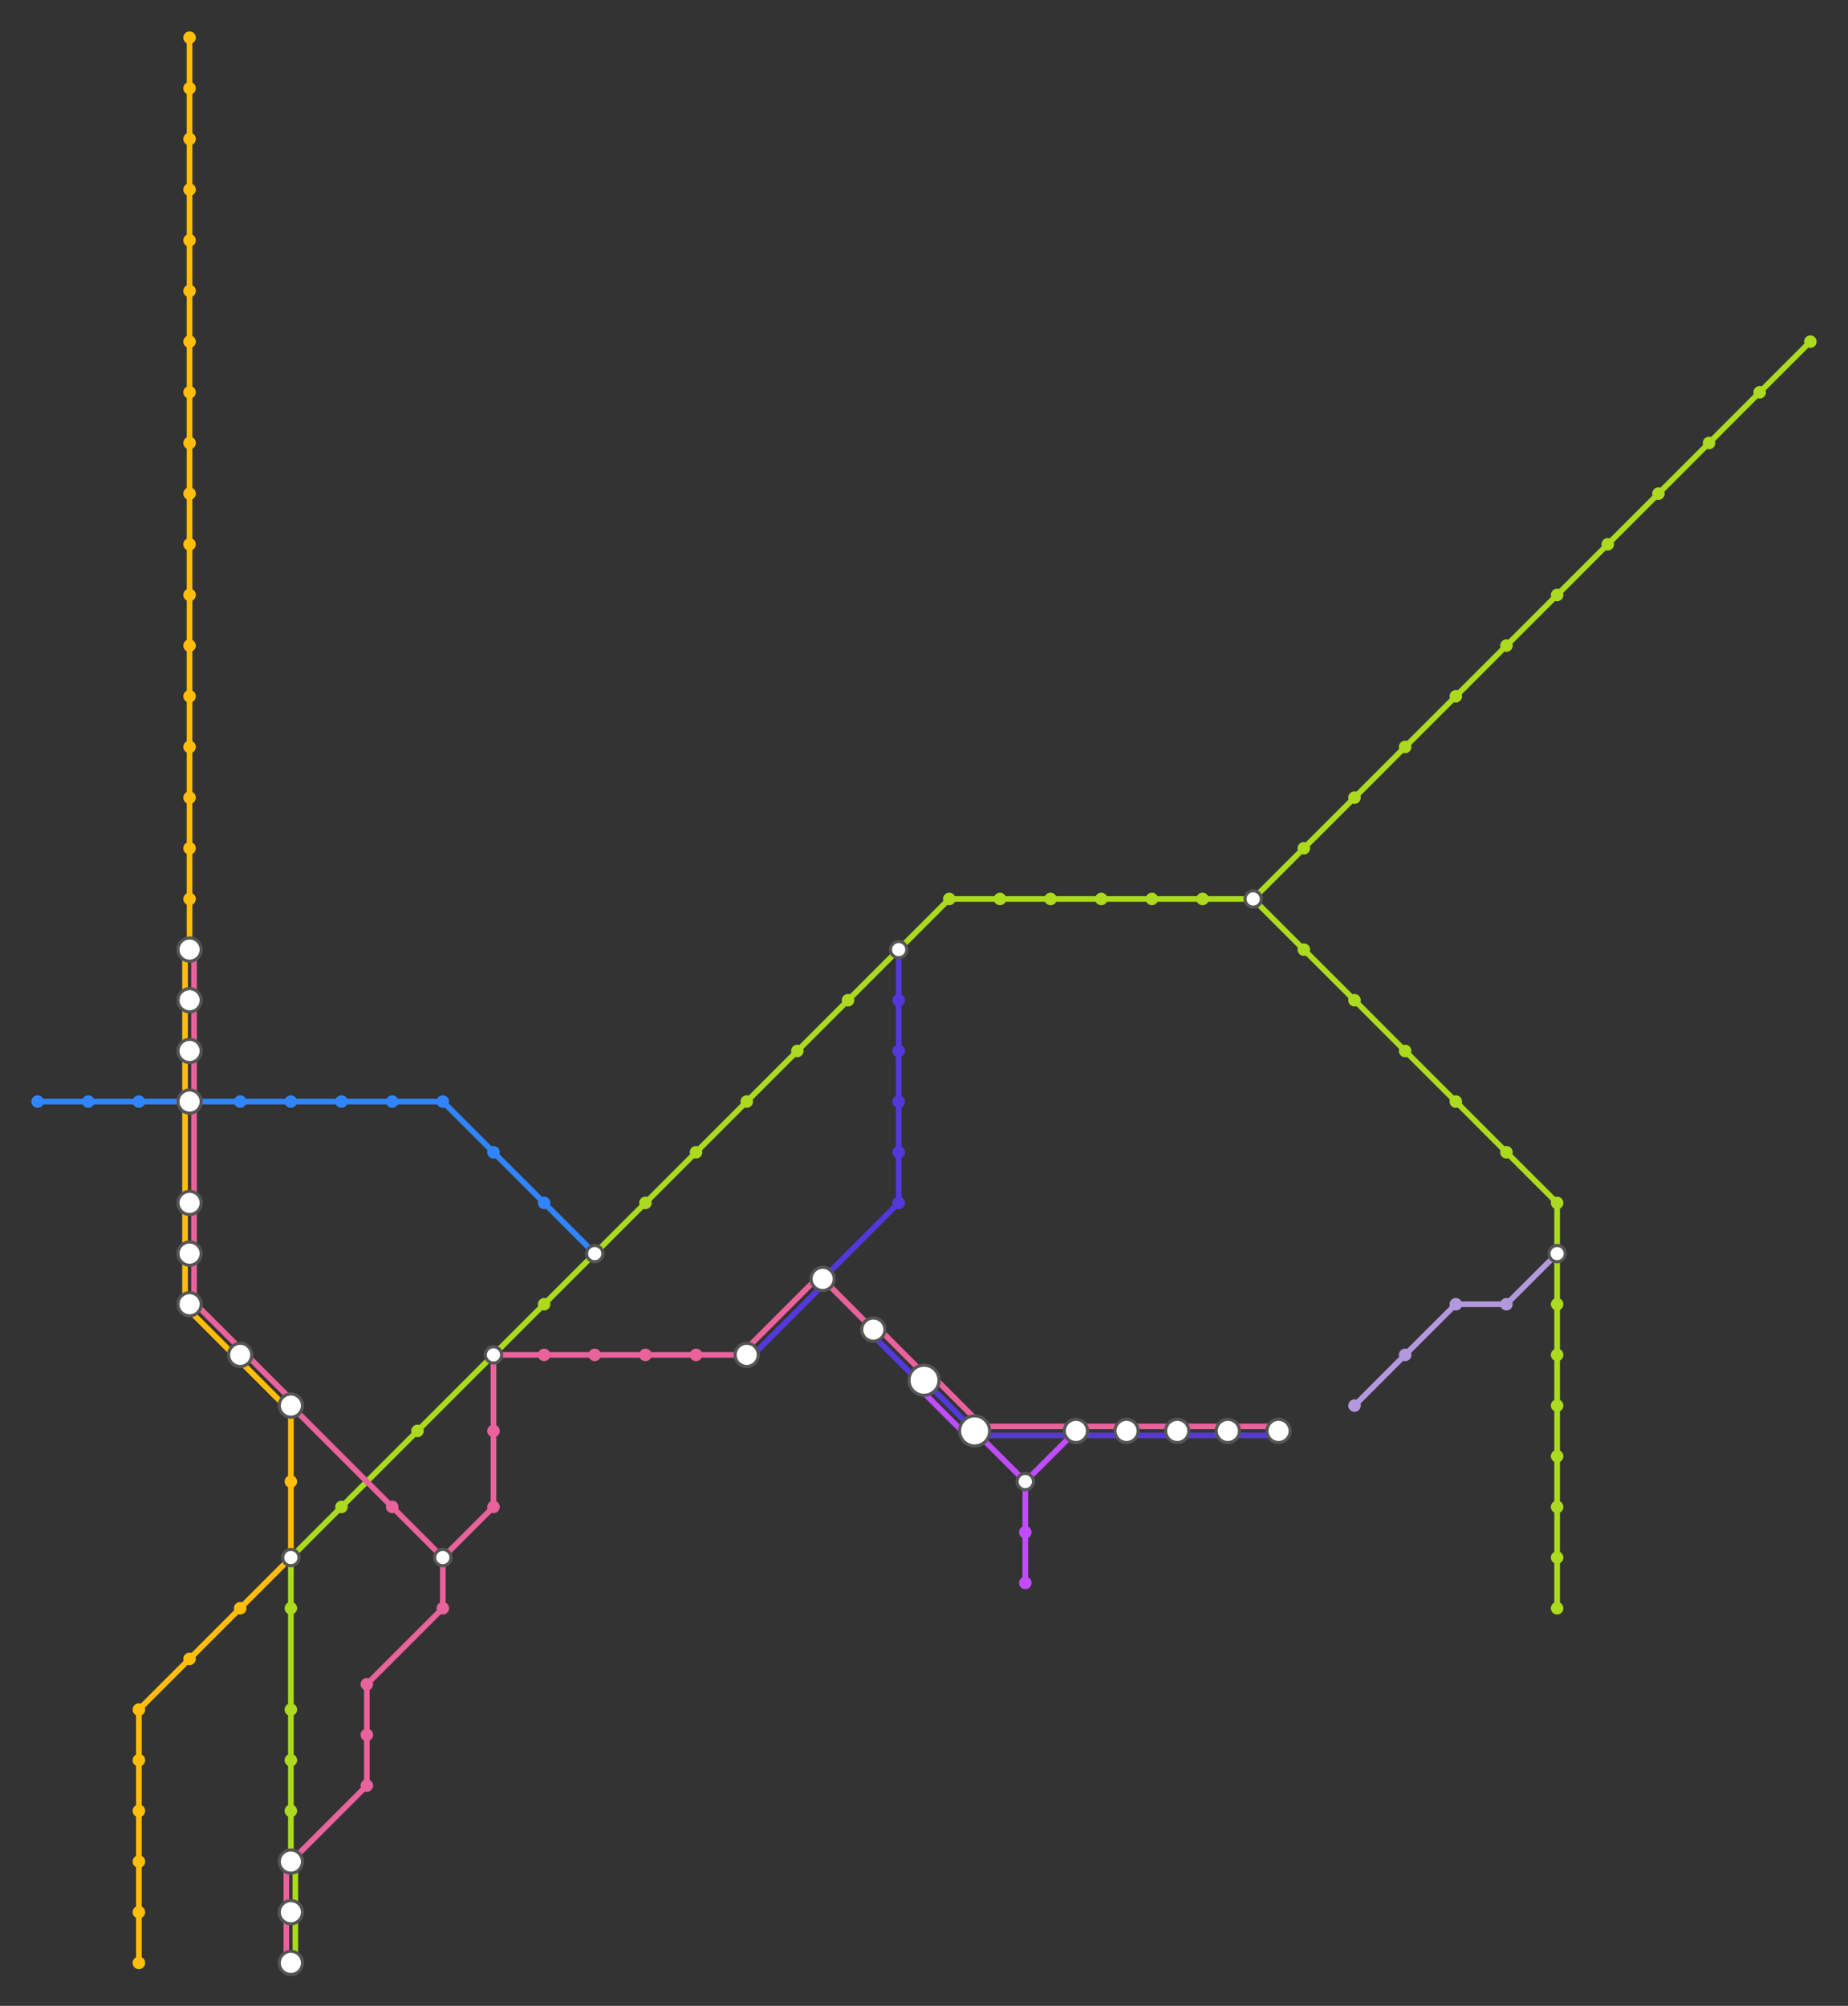 <svg xmlns="http://www.w3.org/2000/svg" width="589.2" height="639.36" viewBox="-14.326 -15.134 29.46 31.968"><rect x="-14.326" y="-15.134" width="29.46" height="31.968" fill="#333333" stroke="none"/><style>
	.line {
		stroke: #333;
		stroke-width: .09;
		fill: none;
		stroke-linejoin: round;
		stroke-linecap: round;
	}
	.station {
		stroke: none;
	}
	.transit {
		stroke: #555;
		stroke-width: .05;
		fill: #fff;
	}
</style><g><path class="line Central" style="stroke: #ABDA1E;" d="M-9.618 16.149L-9.618 15.341"></path><path class="line Harbour" style="stroke: #E9629B;" d="M-9.761 16.149L-9.761 15.341"></path><path class="line Central" style="stroke: #ABDA1E;" d="M-9.618 15.341L-9.618 14.534"></path><path class="line Harbour" style="stroke: #E9629B;" d="M-9.761 15.341L-9.761 14.534"></path><path class="line Central" style="stroke: #ABDA1E;" d="M-9.689 14.534L-9.689 13.726"></path><path class="line Central" style="stroke: #ABDA1E;" d="M-9.689 13.726L-9.689 12.919"></path><path class="line Central" style="stroke: #ABDA1E;" d="M-9.689 12.919L-9.689 12.112"></path><path class="line Central" style="stroke: #ABDA1E;" d="M-9.689 12.112L-9.689 10.497"></path><path class="line Central" style="stroke: #ABDA1E;" d="M-9.689 10.497L-9.689 9.689"></path><path class="line Central" style="stroke: #ABDA1E;" d="M-9.689 9.689L-8.882 8.882"></path><path class="line Central" style="stroke: #ABDA1E;" d="M-8.882 8.882L-7.671 7.671"></path><path class="line Central" style="stroke: #ABDA1E;" d="M-7.671 7.671L-6.459 6.459"></path><path class="line Central" style="stroke: #ABDA1E;" d="M-6.459 6.459L-5.652 5.652"></path><path class="line Central" style="stroke: #ABDA1E;" d="M-5.652 5.652L-4.845 4.845"></path><path class="line Central" style="stroke: #ABDA1E;" d="M-4.845 4.845L-4.037 4.037"></path><path class="line Central" style="stroke: #ABDA1E;" d="M-4.037 4.037L-3.23 3.23"></path><path class="line Central" style="stroke: #ABDA1E;" d="M-3.23 3.23L-2.422 2.422"></path><path class="line Central" style="stroke: #ABDA1E;" d="M-2.422 2.422L-1.615 1.615"></path><path class="line Central" style="stroke: #ABDA1E;" d="M-1.615 1.615L-0.807 0.807"></path><path class="line Central" style="stroke: #ABDA1E;" d="M-0.807 0.807L0 0"></path><path class="line Western" style="stroke: #FFBE0B;" d="M-12.112 16.149L-12.112 15.341"></path><path class="line Western" style="stroke: #FFBE0B;" d="M-12.112 15.341L-12.112 14.534"></path><path class="line Western" style="stroke: #FFBE0B;" d="M-12.112 14.534L-12.112 13.726"></path><path class="line Western" style="stroke: #FFBE0B;" d="M-12.112 13.726L-12.112 12.919"></path><path class="line Western" style="stroke: #FFBE0B;" d="M-12.112 12.919L-12.112 12.112"></path><path class="line Western" style="stroke: #FFBE0B;" d="M-12.112 12.112L-11.304 11.304"></path><path class="line Western" style="stroke: #FFBE0B;" d="M-11.304 11.304L-10.497 10.497"></path><path class="line Western" style="stroke: #FFBE0B;" d="M-10.497 10.497L-9.689 9.689"></path><path class="line Western" style="stroke: #FFBE0B;" d="M-9.689 9.689L-9.689 8.478"></path><path class="line Western" style="stroke: #FFBE0B;" d="M-9.689 8.478L-9.689 7.267"></path><path class="line Harbour" style="stroke: #E9629B;" d="M-9.639 7.216L-10.446 6.409"></path><path class="line Western" style="stroke: #FFBE0B;" d="M-9.74 7.317L-10.547 6.51"></path><path class="line Harbour" style="stroke: #E9629B;" d="M-10.446 6.409L-11.254 5.602"></path><path class="line Western" style="stroke: #FFBE0B;" d="M-10.547 6.51L-11.355 5.703"></path><path class="line Harbour" style="stroke: #E9629B;" d="M-11.233 5.652L-11.233 4.845"></path><path class="line Western" style="stroke: #FFBE0B;" d="M-11.376 5.652L-11.376 4.845"></path><path class="line Harbour" style="stroke: #E9629B;" d="M-11.233 4.845L-11.233 4.037"></path><path class="line Western" style="stroke: #FFBE0B;" d="M-11.376 4.845L-11.376 4.037"></path><path class="line Harbour" style="stroke: #E9629B;" d="M-11.233 4.037L-11.233 2.422"></path><path class="line Western" style="stroke: #FFBE0B;" d="M-11.376 4.037L-11.376 2.422"></path><path class="line Harbour" style="stroke: #E9629B;" d="M-11.233 2.422L-11.233 1.615"></path><path class="line Western" style="stroke: #FFBE0B;" d="M-11.376 2.422L-11.376 1.615"></path><path class="line Harbour" style="stroke: #E9629B;" d="M-11.233 1.615L-11.233 0.807"></path><path class="line Western" style="stroke: #FFBE0B;" d="M-11.376 1.615L-11.376 0.807"></path><path class="line Harbour" style="stroke: #E9629B;" d="M-11.233 0.807L-11.233 0"></path><path class="line Western" style="stroke: #FFBE0B;" d="M-11.376 0.807L-11.376 0"></path><path class="line Western" style="stroke: #FFBE0B;" d="M-11.304 0L-11.304 -0.807"></path><path class="line Western" style="stroke: #FFBE0B;" d="M-11.304 -0.807L-11.304 -1.615"></path><path class="line Western" style="stroke: #FFBE0B;" d="M-11.304 -1.615L-11.304 -2.422"></path><path class="line Western" style="stroke: #FFBE0B;" d="M-11.304 -2.422L-11.304 -3.23"></path><path class="line Western" style="stroke: #FFBE0B;" d="M-11.304 -3.23L-11.304 -4.037"></path><path class="line Western" style="stroke: #FFBE0B;" d="M-11.304 -4.037L-11.304 -4.845"></path><path class="line Western" style="stroke: #FFBE0B;" d="M-11.304 -4.845L-11.304 -5.652"></path><path class="line Western" style="stroke: #FFBE0B;" d="M-11.304 -5.652L-11.304 -6.459"></path><path class="line Western" style="stroke: #FFBE0B;" d="M-11.304 -6.459L-11.304 -7.267"></path><path class="line Western" style="stroke: #FFBE0B;" d="M-11.304 -7.267L-11.304 -8.074"></path><path class="line Western" style="stroke: #FFBE0B;" d="M-11.304 -8.074L-11.304 -8.882"></path><path class="line Western" style="stroke: #FFBE0B;" d="M-11.304 -8.882L-11.304 -9.689"></path><path class="line Western" style="stroke: #FFBE0B;" d="M-11.304 -9.689L-11.304 -10.497"></path><path class="line Western" style="stroke: #FFBE0B;" d="M-11.304 -10.497L-11.304 -11.304"></path><path class="line Western" style="stroke: #FFBE0B;" d="M-11.304 -11.304L-11.304 -12.112"></path><path class="line Western" style="stroke: #FFBE0B;" d="M-11.304 -12.112L-11.304 -12.919"></path><path class="line Western" style="stroke: #FFBE0B;" d="M-11.304 -12.919L-11.304 -13.726"></path><path class="line Western" style="stroke: #FFBE0B;" d="M-11.304 -13.726L-11.304 -14.534"></path><path class="line Central" style="stroke: #ABDA1E;" d="M0 0L0.807 -0.807"></path><path class="line Central" style="stroke: #ABDA1E;" d="M0.807 -0.807L1.615 -0.807"></path><path class="line Central" style="stroke: #ABDA1E;" d="M1.615 -0.807L2.422 -0.807"></path><path class="line Central" style="stroke: #ABDA1E;" d="M2.422 -0.807L3.23 -0.807"></path><path class="line Central" style="stroke: #ABDA1E;" d="M3.23 -0.807L4.037 -0.807"></path><path class="line Central" style="stroke: #ABDA1E;" d="M4.037 -0.807L4.845 -0.807"></path><path class="line Central" style="stroke: #ABDA1E;" d="M4.845 -0.807L5.652 -0.807"></path><path class="line Central" style="stroke: #ABDA1E;" d="M5.652 -0.807L6.459 0"></path><path class="line Central" style="stroke: #ABDA1E;" d="M6.459 0L7.267 0.807"></path><path class="line Central" style="stroke: #ABDA1E;" d="M7.267 0.807L8.074 1.615"></path><path class="line Central" style="stroke: #ABDA1E;" d="M8.074 1.615L8.882 2.422"></path><path class="line Central" style="stroke: #ABDA1E;" d="M8.882 2.422L9.689 3.23"></path><path class="line Central" style="stroke: #ABDA1E;" d="M9.689 3.23L10.497 4.037"></path><path class="line Central" style="stroke: #ABDA1E;" d="M10.497 4.037L10.497 4.845"></path><path class="line Central" style="stroke: #ABDA1E;" d="M10.497 4.845L10.497 5.652"></path><path class="line Central" style="stroke: #ABDA1E;" d="M10.497 5.652L10.497 6.459"></path><path class="line Central" style="stroke: #ABDA1E;" d="M10.497 6.459L10.497 7.267"></path><path class="line Central" style="stroke: #ABDA1E;" d="M10.497 7.267L10.497 8.074"></path><path class="line Central" style="stroke: #ABDA1E;" d="M10.497 8.074L10.497 8.882"></path><path class="line Central" style="stroke: #ABDA1E;" d="M10.497 8.882L10.497 9.689"></path><path class="line Central" style="stroke: #ABDA1E;" d="M10.497 9.689L10.497 10.497"></path><path class="line Central" style="stroke: #ABDA1E;" d="M5.652 -0.807L6.459 -1.615"></path><path class="line Central" style="stroke: #ABDA1E;" d="M6.459 -1.615L7.267 -2.422"></path><path class="line Central" style="stroke: #ABDA1E;" d="M7.267 -2.422L8.074 -3.23"></path><path class="line Central" style="stroke: #ABDA1E;" d="M8.074 -3.23L8.882 -4.037"></path><path class="line Central" style="stroke: #ABDA1E;" d="M8.882 -4.037L9.689 -4.845"></path><path class="line Central" style="stroke: #ABDA1E;" d="M9.689 -4.845L10.497 -5.652"></path><path class="line Central" style="stroke: #ABDA1E;" d="M10.497 -5.652L11.304 -6.459"></path><path class="line Central" style="stroke: #ABDA1E;" d="M11.304 -6.459L12.112 -7.267"></path><path class="line Central" style="stroke: #ABDA1E;" d="M12.112 -7.267L12.919 -8.074"></path><path class="line Central" style="stroke: #ABDA1E;" d="M12.919 -8.074L13.726 -8.882"></path><path class="line Central" style="stroke: #ABDA1E;" d="M13.726 -8.882L14.534 -9.689"></path><path class="line Harbour" style="stroke: #E9629B;" d="M-9.689 14.534L-8.478 13.323"></path><path class="line Harbour" style="stroke: #E9629B;" d="M-8.478 13.323L-8.478 12.515"></path><path class="line Harbour" style="stroke: #E9629B;" d="M-8.478 12.515L-8.478 11.708"></path><path class="line Harbour" style="stroke: #E9629B;" d="M-8.478 11.708L-7.267 10.497"></path><path class="line Harbour" style="stroke: #E9629B;" d="M-7.267 10.497L-7.267 9.689"></path><path class="line Harbour" style="stroke: #E9629B;" d="M-7.267 9.689L-6.459 8.882"></path><path class="line Harbour" style="stroke: #E9629B;" d="M-6.459 8.882L-6.459 7.671"></path><path class="line Harbour" style="stroke: #E9629B;" d="M-6.459 7.671L-6.459 6.459"></path><path class="line Harbour" style="stroke: #E9629B;" d="M-6.459 6.459L-5.652 6.459"></path><path class="line Harbour" style="stroke: #E9629B;" d="M-5.652 6.459L-4.845 6.459"></path><path class="line Harbour" style="stroke: #E9629B;" d="M-4.845 6.459L-4.037 6.459"></path><path class="line Harbour" style="stroke: #E9629B;" d="M-4.037 6.459L-3.23 6.459"></path><path class="line Harbour" style="stroke: #E9629B;" d="M-3.23 6.459L-2.422 6.459"></path><path class="line Harbour" style="stroke: #E9629B;" d="M-7.267 9.689L-8.074 8.882"></path><path class="line Harbour" style="stroke: #E9629B;" d="M-8.074 8.882L-9.689 7.267"></path><path class="line Harbour" style="stroke: #E9629B;" d="M-2.473 6.409L-1.262 5.198"></path><path class="line Trans Harbour" style="stroke: #5438DC;" d="M-2.372 6.51L-1.161 5.299"></path><path class="line Harbour" style="stroke: #E9629B;" d="M-1.211 5.248L-0.404 6.056"></path><path class="line Harbour" style="stroke: #E9629B;" d="M-0.353 6.005L0.454 6.813"></path><path class="line Trans Harbour" style="stroke: #5438DC;" d="M-0.454 6.106L0.353 6.914"></path><path class="line Harbour" style="stroke: #E9629B;" d="M0.505 6.762L1.312 7.57"></path><path class="line Trans Harbour" style="stroke: #5438DC;" d="M0.404 6.863L1.211 7.671"></path><path class="line Uran" style="stroke: #C04CFD;" d="M0.303 6.964L1.11 7.772"></path><path class="line Harbour" style="stroke: #E9629B;" d="M1.211 7.599L2.826 7.599"></path><path class="line Trans Harbour" style="stroke: #5438DC;" d="M1.211 7.742L2.826 7.742"></path><path class="line Harbour" style="stroke: #E9629B;" d="M2.826 7.599L3.633 7.599"></path><path class="line Trans Harbour" style="stroke: #5438DC;" d="M2.826 7.742L3.633 7.742"></path><path class="line Harbour" style="stroke: #E9629B;" d="M3.633 7.599L4.441 7.599"></path><path class="line Trans Harbour" style="stroke: #5438DC;" d="M3.633 7.742L4.441 7.742"></path><path class="line Harbour" style="stroke: #E9629B;" d="M4.441 7.599L5.248 7.599"></path><path class="line Trans Harbour" style="stroke: #5438DC;" d="M4.441 7.742L5.248 7.742"></path><path class="line Harbour" style="stroke: #E9629B;" d="M5.248 7.599L6.056 7.599"></path><path class="line Trans Harbour" style="stroke: #5438DC;" d="M5.248 7.742L6.056 7.742"></path><path class="line Trans Harbour" style="stroke: #5438DC;" d="M0 0L0 0.807"></path><path class="line Trans Harbour" style="stroke: #5438DC;" d="M0 0.807L0 1.615"></path><path class="line Trans Harbour" style="stroke: #5438DC;" d="M0 1.615L0 2.422"></path><path class="line Trans Harbour" style="stroke: #5438DC;" d="M0 2.422L0 3.23"></path><path class="line Trans Harbour" style="stroke: #5438DC;" d="M0 3.23L0 4.037"></path><path class="line Trans Harbour" style="stroke: #5438DC;" d="M0 4.037L-1.211 5.248"></path><path class="line Matheran" style="stroke: #B298DC;" d="M10.497 4.845L9.689 5.652"></path><path class="line Matheran" style="stroke: #B298DC;" d="M9.689 5.652L8.882 5.652"></path><path class="line Matheran" style="stroke: #B298DC;" d="M8.882 5.652L8.074 6.459"></path><path class="line Matheran" style="stroke: #B298DC;" d="M8.074 6.459L7.267 7.267"></path><path class="line Uran" style="stroke: #C04CFD;" d="M1.211 7.671L2.019 8.478"></path><path class="line Uran" style="stroke: #C04CFD;" d="M2.019 8.478L2.019 9.286"></path><path class="line Uran" style="stroke: #C04CFD;" d="M2.019 9.286L2.019 10.093"></path><path class="line Uran" style="stroke: #C04CFD;" d="M2.826 7.671L2.019 8.478"></path><path class="line Metro 1" style="stroke: #3185FC;" d="M-4.845 4.845L-5.652 4.037"></path><path class="line Metro 1" style="stroke: #3185FC;" d="M-5.652 4.037L-6.459 3.23"></path><path class="line Metro 1" style="stroke: #3185FC;" d="M-6.459 3.23L-7.267 2.422"></path><path class="line Metro 1" style="stroke: #3185FC;" d="M-7.267 2.422L-8.074 2.422"></path><path class="line Metro 1" style="stroke: #3185FC;" d="M-8.074 2.422L-8.882 2.422"></path><path class="line Metro 1" style="stroke: #3185FC;" d="M-8.882 2.422L-9.689 2.422"></path><path class="line Metro 1" style="stroke: #3185FC;" d="M-9.689 2.422L-10.497 2.422"></path><path class="line Metro 1" style="stroke: #3185FC;" d="M-10.497 2.422L-11.304 2.422"></path><path class="line Metro 1" style="stroke: #3185FC;" d="M-11.304 2.422L-12.112 2.422"></path><path class="line Metro 1" style="stroke: #3185FC;" d="M-12.112 2.422L-12.919 2.422"></path><path class="line Metro 1" style="stroke: #3185FC;" d="M-12.919 2.422L-13.726 2.422"></path><circle class="station transit" data-id="TNA" data-label="Thane" r="0.13" fill="#333"></circle><circle class="station" data-id="MLND" data-label="Mulund" cx="-0.807" cy="0.807" r="0.1" fill="#ABDA1E"></circle><circle class="station" data-id="BND" data-label="Bhandup" cx="-2.422" cy="2.422" r="0.1" fill="#ABDA1E"></circle><circle class="station" data-id="KJMG" data-label="Kanjurmarg" cx="-3.23" cy="3.23" r="0.1" fill="#ABDA1E"></circle><circle class="station" data-id="VK" data-label="Vikhroli" cx="-4.037" cy="4.037" r="0.1" fill="#ABDA1E"></circle><circle class="station transit" data-id="GC" data-label="Ghatkopar" cx="-4.845" cy="4.845" r="0.13" fill="#333"></circle><circle class="station" data-id="VVH" data-label="Vidyavihar" cx="-5.652" cy="5.652" r="0.1" fill="#ABDA1E"></circle><circle class="station transit" data-id="CLA" data-label="Kurla" cx="-6.459" cy="6.459" r="0.13" fill="#333"></circle><circle class="station" data-id="SIN" data-label="Sion" cx="-7.671" cy="7.671" r="0.1" fill="#ABDA1E"></circle><circle class="station" data-id="MTN" data-label="Matunga" cx="-8.882" cy="8.882" r="0.1" fill="#ABDA1E"></circle><circle class="station transit" data-id="DR" data-label="Dadar" cx="-9.689" cy="9.689" r="0.13" fill="#333"></circle><circle class="station" data-id="PR" data-label="Parel" cx="-9.689" cy="10.497" r="0.1" fill="#ABDA1E"></circle><circle class="station" data-id="CRD" data-label="Currey Road" cx="-9.689" cy="12.112" r="0.1" fill="#ABDA1E"></circle><circle class="station" data-id="CHG" data-label="Chinchpokli" cx="-9.689" cy="12.919" r="0.1" fill="#ABDA1E"></circle><circle class="station" data-id="BY" data-label="Byculla" cx="-9.689" cy="13.726" r="0.1" fill="#ABDA1E"></circle><circle class="station transit" data-id="SNRD" data-label="Sandhurst Road" cx="-9.689" cy="14.534" r="0.185" fill="#333"></circle><circle class="station transit" data-id="MSD" data-label="Masjid" cx="-9.689" cy="15.341" r="0.185" fill="#333"></circle><circle class="station transit" data-id="CSMT" data-label="Chhatrapati Shivaji Maharaj Terminus" cx="-9.689" cy="16.149" r="0.185" fill="#333"></circle><circle class="station" data-id="NHU" data-label="Nahur" cx="-1.615" cy="1.615" r="0.1" fill="#ABDA1E"></circle><circle class="station" data-id="CCG" data-label="Churchgate" cx="-12.112" cy="16.149" r="0.1" fill="#FFBE0B"></circle><circle class="station" data-id="MEL" data-label="Marine Lines" cx="-12.112" cy="15.341" r="0.1" fill="#FFBE0B"></circle><circle class="station" data-id="CYR" data-label="Charni Road" cx="-12.112" cy="14.534" r="0.1" fill="#FFBE0B"></circle><circle class="station" data-id="GTR" data-label="Grant Road" cx="-12.112" cy="13.726" r="0.1" fill="#FFBE0B"></circle><circle class="station" data-id="MMCT" data-label="Mumbai Central" cx="-12.112" cy="12.919" r="0.1" fill="#FFBE0B"></circle><circle class="station" data-id="MX" data-label="Mahalakshmi" cx="-12.112" cy="12.112" r="0.1" fill="#FFBE0B"></circle><circle class="station" data-id="PL" data-label="Lower Parel" cx="-11.304" cy="11.304" r="0.1" fill="#FFBE0B"></circle><circle class="station" data-id="PBHD" data-label="Prabhadevi" cx="-10.497" cy="10.497" r="0.1" fill="#FFBE0B"></circle><circle class="station" data-id="MRU" data-label="Matunga Road" cx="-9.689" cy="8.478" r="0.1" fill="#FFBE0B"></circle><circle class="station transit" data-id="MM" data-label="Mahim" cx="-9.689" cy="7.267" r="0.185" fill="#333"></circle><circle class="station transit" data-id="BA" data-label="Bandra" cx="-10.497" cy="6.459" r="0.185" fill="#333"></circle><circle class="station transit" data-id="KHAR" data-label="Khar Road" cx="-11.304" cy="5.652" r="0.185" fill="#333"></circle><circle class="station transit" data-id="STC" data-label="Santacruz" cx="-11.304" cy="4.845" r="0.185" fill="#333"></circle><circle class="station transit" data-id="VLP" data-label="Vile Parle" cx="-11.304" cy="4.037" r="0.185" fill="#333"></circle><circle class="station transit" data-id="ADH" data-label="Andheri" cx="-11.304" cy="2.422" r="0.185" fill="#333"></circle><circle class="station transit" data-id="JOS" data-label="Jogeshwari" cx="-11.304" cy="1.615" r="0.185" fill="#333"></circle><circle class="station transit" data-id="RMAR" data-label="Ram Mandir" cx="-11.304" cy="0.807" r="0.185" fill="#333"></circle><circle class="station transit" data-id="GMN" data-label="Goregaon" cx="-11.304" r="0.185" fill="#333"></circle><circle class="station" data-id="MDD" data-label="Malad" cx="-11.304" cy="-0.807" r="0.1" fill="#FFBE0B"></circle><circle class="station" data-id="KILE" data-label="Kandivli" cx="-11.304" cy="-1.615" r="0.1" fill="#FFBE0B"></circle><circle class="station" data-id="BVI" data-label="Borivali" cx="-11.304" cy="-2.422" r="0.1" fill="#FFBE0B"></circle><circle class="station" data-id="DIC" data-label="Dahisar" cx="-11.304" cy="-3.23" r="0.1" fill="#FFBE0B"></circle><circle class="station" data-id="MIRA" data-label="Mira Road" cx="-11.304" cy="-4.037" r="0.1" fill="#FFBE0B"></circle><circle class="station" data-id="BYR" data-label="Bhayandar" cx="-11.304" cy="-4.845" r="0.1" fill="#FFBE0B"></circle><circle class="station" data-id="NIG" data-label="Naigaon" cx="-11.304" cy="-5.652" r="0.1" fill="#FFBE0B"></circle><circle class="station" data-id="BSR" data-label="Vasai Road" cx="-11.304" cy="-6.459" r="0.1" fill="#FFBE0B"></circle><circle class="station" data-id="NSP" data-label="Nalla Sopara" cx="-11.304" cy="-7.267" r="0.1" fill="#FFBE0B"></circle><circle class="station" data-id="VR" data-label="Virar" cx="-11.304" cy="-8.074" r="0.1" fill="#FFBE0B"></circle><circle class="station" data-id="VTN" data-label="Vaitarna" cx="-11.304" cy="-8.882" r="0.1" fill="#FFBE0B"></circle><circle class="station" data-id="SAH" data-label="Saphale" cx="-11.304" cy="-9.689" r="0.1" fill="#FFBE0B"></circle><circle class="station" data-id="KLV" data-label="Kelve Road" cx="-11.304" cy="-10.497" r="0.1" fill="#FFBE0B"></circle><circle class="station" data-id="PLG" data-label="Palghar" cx="-11.304" cy="-11.304" r="0.1" fill="#FFBE0B"></circle><circle class="station" data-id="UOI" data-label="Umroli" cx="-11.304" cy="-12.112" r="0.1" fill="#FFBE0B"></circle><circle class="station" data-id="BOR" data-label="Boisar" cx="-11.304" cy="-12.919" r="0.1" fill="#FFBE0B"></circle><circle class="station" data-id="VGN" data-label="Vangaon" cx="-11.304" cy="-13.726" r="0.1" fill="#FFBE0B"></circle><circle class="station" data-id="DRD" data-label="Dahanu Road" cx="-11.304" cy="-14.534" r="0.1" fill="#FFBE0B"></circle><circle class="station" data-id="KLVA" data-label="Kalva" cx="0.807" cy="-0.807" r="0.1" fill="#ABDA1E"></circle><circle class="station" data-id="MBQ" data-label="Mumbra" cx="1.615" cy="-0.807" r="0.1" fill="#ABDA1E"></circle><circle class="station" data-id="DIVA" data-label="Diva" cx="2.422" cy="-0.807" r="0.1" fill="#ABDA1E"></circle><circle class="station" data-id="KOPR" data-label="Kopar" cx="3.23" cy="-0.807" r="0.1" fill="#ABDA1E"></circle><circle class="station" data-id="DI" data-label="Dombivli" cx="4.037" cy="-0.807" r="0.1" fill="#ABDA1E"></circle><circle class="station" data-id="THK" data-label="Thakurli" cx="4.845" cy="-0.807" r="0.1" fill="#ABDA1E"></circle><circle class="station transit" data-id="KYN" data-label="Kalyan" cx="5.652" cy="-0.807" r="0.13" fill="#333"></circle><circle class="station" data-id="VLDI" data-label="Vitthalwadi" cx="6.459" r="0.1" fill="#ABDA1E"></circle><circle class="station" data-id="ULNR" data-label="Ulhasnagar" cx="7.267" cy="0.807" r="0.1" fill="#ABDA1E"></circle><circle class="station" data-id="ABH" data-label="Ambarnath" cx="8.074" cy="1.615" r="0.1" fill="#ABDA1E"></circle><circle class="station" data-id="BUD" data-label="Badlapur" cx="8.882" cy="2.422" r="0.1" fill="#ABDA1E"></circle><circle class="station" data-id="VGI" data-label="Vangani" cx="9.689" cy="3.23" r="0.1" fill="#ABDA1E"></circle><circle class="station" data-id="SHLU" data-label="Shelu" cx="10.497" cy="4.037" r="0.1" fill="#ABDA1E"></circle><circle class="station transit" data-id="NRL" data-label="Neral" cx="10.497" cy="4.845" r="0.13" fill="#333"></circle><circle class="station" data-id="BVS" data-label="Bhivpuri Road" cx="10.497" cy="5.652" r="0.1" fill="#ABDA1E"></circle><circle class="station" data-id="KJT" data-label="Karjat" cx="10.497" cy="6.459" r="0.1" fill="#ABDA1E"></circle><circle class="station" data-id="PDI" data-label="Palasdhari" cx="10.497" cy="7.267" r="0.1" fill="#ABDA1E"></circle><circle class="station" data-id="KLY" data-label="Kelavali" cx="10.497" cy="8.074" r="0.1" fill="#ABDA1E"></circle><circle class="station" data-id="DLV" data-label="Dolavali" cx="10.497" cy="8.882" r="0.1" fill="#ABDA1E"></circle><circle class="station" data-id="LWJ" data-label="Lowjee" cx="10.497" cy="9.689" r="0.1" fill="#ABDA1E"></circle><circle class="station" data-id="KHPI" data-label="Khopoli" cx="10.497" cy="10.497" r="0.1" fill="#ABDA1E"></circle><circle class="station" data-id="SHAD" data-label="Shahad" cx="6.459" cy="-1.615" r="0.1" fill="#ABDA1E"></circle><circle class="station" data-id="ABY" data-label="Ambivli" cx="7.267" cy="-2.422" r="0.1" fill="#ABDA1E"></circle><circle class="station" data-id="TLA" data-label="Titvala" cx="8.074" cy="-3.23" r="0.1" fill="#ABDA1E"></circle><circle class="station" data-id="KDV" data-label="Khadavli" cx="8.882" cy="-4.037" r="0.1" fill="#ABDA1E"></circle><circle class="station" data-id="VSD" data-label="Vasind" cx="9.689" cy="-4.845" r="0.1" fill="#ABDA1E"></circle><circle class="station" data-id="ASO" data-label="Asangaon" cx="10.497" cy="-5.652" r="0.1" fill="#ABDA1E"></circle><circle class="station" data-id="ATG" data-label="Atgaon" cx="11.304" cy="-6.459" r="0.1" fill="#ABDA1E"></circle><circle class="station" data-id="THS" data-label="Thansit" cx="12.112" cy="-7.267" r="0.1" fill="#ABDA1E"></circle><circle class="station" data-id="KE" data-label="Khardi" cx="12.919" cy="-8.074" r="0.1" fill="#ABDA1E"></circle><circle class="station" data-id="OMB" data-label="Oombermali" cx="13.726" cy="-8.882" r="0.1" fill="#ABDA1E"></circle><circle class="station" data-id="KSRA" data-label="Kasara" cx="14.534" cy="-9.689" r="0.1" fill="#ABDA1E"></circle><circle class="station" data-id="DKRD" data-label="Dockyard Road" cx="-8.478" cy="13.323" r="0.1" fill="#E9629B"></circle><circle class="station" data-id="RRD" data-label="Reay Road" cx="-8.478" cy="12.515" r="0.1" fill="#E9629B"></circle><circle class="station" data-id="CTGN" data-label="Cotton Green" cx="-8.478" cy="11.708" r="0.1" fill="#E9629B"></circle><circle class="station" data-id="SVE" data-label="Sewri" cx="-7.267" cy="10.497" r="0.1" fill="#E9629B"></circle><circle class="station transit" data-id="VDLR" data-label="Vadala Road" cx="-7.267" cy="9.689" r="0.13" fill="#333"></circle><circle class="station" data-id="GTBN" data-label="Guru Tegh Bahadur Nagar" cx="-6.459" cy="8.882" r="0.1" fill="#E9629B"></circle><circle class="station" data-id="CHF" data-label="Chuna Bhatti" cx="-6.459" cy="7.671" r="0.1" fill="#E9629B"></circle><circle class="station" data-id="TKNG" data-label="Tilaknagar" cx="-5.652" cy="6.459" r="0.1" fill="#E9629B"></circle><circle class="station" data-id="CMBR" data-label="Chembur" cx="-4.845" cy="6.459" r="0.1" fill="#E9629B"></circle><circle class="station" data-id="GV" data-label="Govandi" cx="-4.037" cy="6.459" r="0.1" fill="#E9629B"></circle><circle class="station" data-id="MNKD" data-label="Mankhurd" cx="-3.23" cy="6.459" r="0.1" fill="#E9629B"></circle><circle class="station transit" data-id="VSH" data-label="Vashi" cx="-2.422" cy="6.459" r="0.185" fill="#333"></circle><circle class="station" data-id="KCE" data-label="Kings Circle" cx="-8.074" cy="8.882" r="0.1" fill="#E9629B"></circle><circle class="station transit" data-id="SNCR" data-label="Sanpada" cx="-1.211" cy="5.248" r="0.185" fill="#333"></circle><circle class="station transit" data-id="JNJ" data-label="Juinagar" cx="-0.404" cy="6.056" r="0.185" fill="#333"></circle><circle class="station transit" data-id="NEU" data-label="Nerul" cx="0.404" cy="6.863" r="0.24" fill="#333"></circle><circle class="station transit" data-id="SWDV" data-label="Seawoods - Darave" cx="1.211" cy="7.671" r="0.24" fill="#333"></circle><circle class="station transit" data-id="BEPR" data-label="CBD Belapur" cx="2.826" cy="7.671" r="0.185" fill="#333"></circle><circle class="station transit" data-id="KHAG" data-label="Kharghar" cx="3.633" cy="7.671" r="0.185" fill="#333"></circle><circle class="station transit" data-id="MANR" data-label="Mansarovar" cx="4.441" cy="7.671" r="0.185" fill="#333"></circle><circle class="station transit" data-id="KNDS" data-label="Khandeshwar" cx="5.248" cy="7.671" r="0.185" fill="#333"></circle><circle class="station transit" data-id="PNVL" data-label="Panvel" cx="6.056" cy="7.671" r="0.185" fill="#333"></circle><circle class="station" data-id="AIRL" data-label="Airoli" cy="0.807" r="0.1" fill="#5438DC"></circle><circle class="station" data-id="RABE" data-label="Rabale" cy="1.615" r="0.1" fill="#5438DC"></circle><circle class="station" data-id="GNSL" data-label="Ghansoli" cy="2.422" r="0.1" fill="#5438DC"></circle><circle class="station" data-id="KPHN" data-label="Koparkhairane" cy="3.23" r="0.1" fill="#5438DC"></circle><circle class="station" data-id="TUH" data-label="Turbhe" cy="4.037" r="0.1" fill="#5438DC"></circle><circle class="station" data-id="JTT" data-label="Juma Patti" cx="9.689" cy="5.652" r="0.1" fill="#B298DC"></circle><circle class="station" data-id="WTP" data-label="Water Pipe" cx="8.882" cy="5.652" r="0.1" fill="#B298DC"></circle><circle class="station" data-id="AMAN" data-label="Aman Lodge" cx="8.074" cy="6.459" r="0.1" fill="#B298DC"></circle><circle class="station" data-id="MAE" data-label="Matheran" cx="7.267" cy="7.267" r="0.1" fill="#B298DC"></circle><circle class="station transit" data-id="TRGHR" data-label="Targhar" cx="2.019" cy="8.478" r="0.13" fill="#333"></circle><circle class="station" data-id="BMDR" data-label="Bamandongri" cx="2.019" cy="9.286" r="0.1" fill="#C04CFD"></circle><circle class="station" data-id="KARP" data-label="Kharkopar" cx="2.019" cy="10.093" r="0.1" fill="#C04CFD"></circle><circle class="station" data-id="JGN" data-label="Jagruti Nagar" cx="-5.652" cy="4.037" r="0.1" fill="#3185FC"></circle><circle class="station" data-id="APA" data-label="Asalpha" cx="-6.459" cy="3.23" r="0.1" fill="#3185FC"></circle><circle class="station" data-id="SKN" data-label="Saki Naka" cx="-7.267" cy="2.422" r="0.1" fill="#3185FC"></circle><circle class="station" data-id="MLN" data-label="Marol Naka" cx="-8.074" cy="2.422" r="0.1" fill="#3185FC"></circle><circle class="station" data-id="APR" data-label="Airport Road" cx="-8.882" cy="2.422" r="0.1" fill="#3185FC"></circle><circle class="station" data-id="CHA" data-label="Chakala(J B Nagar)" cx="-9.689" cy="2.422" r="0.1" fill="#3185FC"></circle><circle class="station" data-id="WEH" data-label="WEH" cx="-10.497" cy="2.422" r="0.1" fill="#3185FC"></circle><circle class="station" data-id="AZN" data-label="Azad Nagar" cx="-12.112" cy="2.422" r="0.1" fill="#3185FC"></circle><circle class="station" data-id="DNN" data-label="D N Nagar" cx="-12.919" cy="2.422" r="0.1" fill="#3185FC"></circle><circle class="station" data-id="VOA" data-label="Versova" cx="-13.726" cy="2.422" r="0.1" fill="#3185FC"></circle></g></svg>